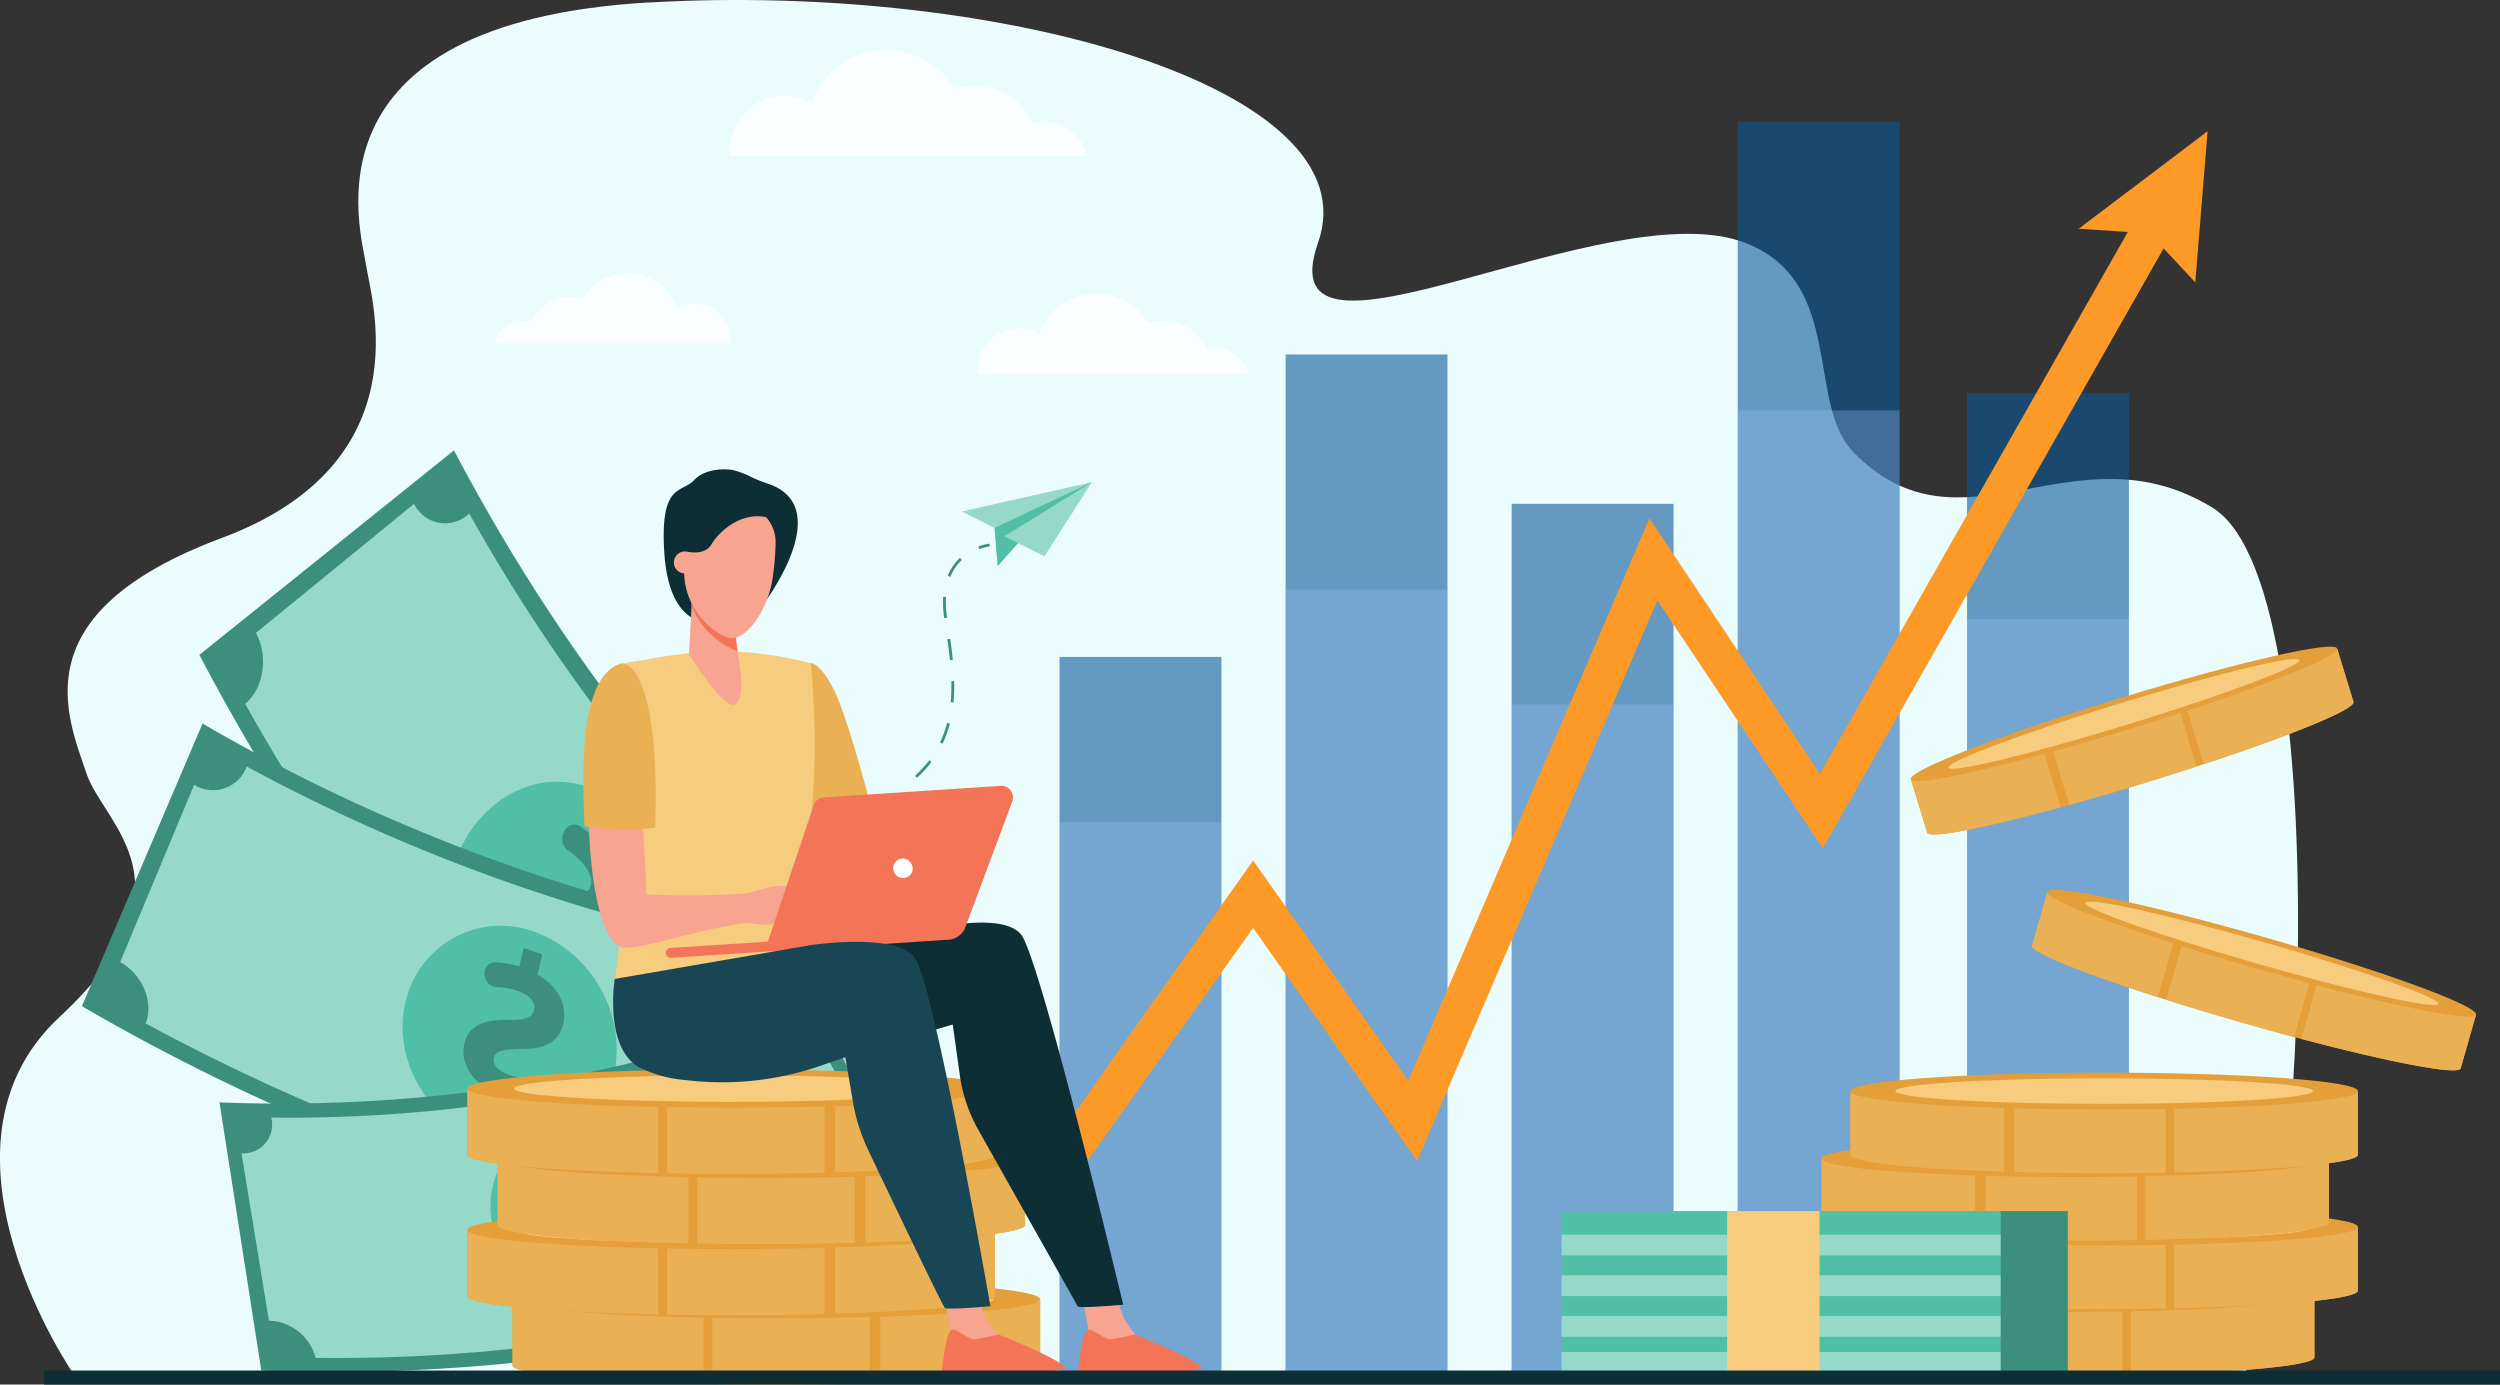 <svg xmlns="http://www.w3.org/2000/svg" width="316.396" height="175.226" viewBox="0 0 316.396 175.226">
  <rect x="0" y="0" width="316.396" height="175.226" fill="#333333" stroke="none"/>
  <g id="Grupo_924246" data-name="Grupo 924246" transform="translate(-12.63 -15.02)">
    <g id="Grupo_920074" data-name="Grupo 920074" transform="translate(12.63 15.02)">
      <path id="Trazado_694032" data-name="Trazado 694032" d="M205.675,146.317c44.7-2.585,91.572,10.881,84.683,30.4s36.833-6.933,54.28.1c12.422,5.01,7.456,20.264,13.466,26.41,13.779,14.092,27.871-3.654,45.408,6.994s10.245,110.217,3.1,110.2l-270.436-.494-3.236.1s-19.833-28.6-1.879-45.3,5.627-24.339,3.445-30.794c-2.505-7.411-8.351-20.355,17.119-29.854s18.894-30.168,18.267-34.447-8.924-30.738,35.779-33.324Z" transform="translate(-123.545 -145.999)" fill="#eafcfc"/>
      <rect id="Rectángulo_321268" data-name="Rectángulo 321268" width="20.486" height="158.569" transform="translate(219.924 15.393)" fill="#0b5999" opacity="0.6"/>
      <rect id="Rectángulo_321269" data-name="Rectángulo 321269" width="20.486" height="110.202" transform="translate(191.314 63.761)" fill="#0b5999" opacity="0.6"/>
      <rect id="Rectángulo_321270" data-name="Rectángulo 321270" width="20.486" height="124.214" transform="translate(248.946 49.749)" fill="#0b5999" opacity="0.6"/>
      <rect id="Rectángulo_321271" data-name="Rectángulo 321271" width="20.486" height="129.099" transform="translate(162.704 44.864)" fill="#0b5999" opacity="0.6"/>
      <rect id="Rectángulo_321272" data-name="Rectángulo 321272" width="20.486" height="90.822" transform="translate(134.094 83.141)" fill="#0b5999" opacity="0.6"/>
      <g id="Grupo_920041" data-name="Grupo 920041" transform="translate(134.094 51.939)">
        <rect id="Rectángulo_321273" data-name="Rectángulo 321273" width="20.486" height="122.023" transform="translate(85.83)" fill="#9bc1f9" opacity="0.3" style="mix-blend-mode: multiply;isolation: isolate"/>
        <rect id="Rectángulo_321274" data-name="Rectángulo 321274" width="20.486" height="84.803" transform="translate(57.22 37.22)" fill="#9bc1f9" opacity="0.3" style="mix-blend-mode: multiply;isolation: isolate"/>
        <rect id="Rectángulo_321275" data-name="Rectángulo 321275" width="20.486" height="95.586" transform="translate(114.852 26.437)" fill="#9bc1f9" opacity="0.3" style="mix-blend-mode: multiply;isolation: isolate"/>
        <rect id="Rectángulo_321276" data-name="Rectángulo 321276" width="20.486" height="99.345" transform="translate(28.61 22.678)" fill="#9bc1f9" opacity="0.3" style="mix-blend-mode: multiply;isolation: isolate"/>
        <rect id="Rectángulo_321277" data-name="Rectángulo 321277" width="20.486" height="69.89" transform="translate(0 52.134)" fill="#9bc1f9" opacity="0.3" style="mix-blend-mode: multiply;isolation: isolate"/>
      </g>
      <path id="Trazado_694033" data-name="Trazado 694033" d="M1580.822,308.447,1564.5,320.793l6.227.4-38.968,68.583-21.576-32.348-30.522,71.194-19.632-27.885-24.469,34.589,1.54,6.191,22.919-32.241,20.752,29.476,30.41-70.932,20.934,31.386,43.142-75.929,4.005,4.307Z" transform="translate(-1301.432 -291.84)" fill="#fd9927"/>
      <g id="Grupo_920043" data-name="Grupo 920043" transform="translate(25.23 56.999)">
        <path id="Trazado_694034" data-name="Trazado 694034" d="M460.576,774.677c-23.426-18.654-43.109-42.782-58.012-71.113l-32.22,25.883c17.231,32.757,39.989,60.654,67.074,82.222Z" transform="translate(-370.344 -703.564)" fill="#3c8f7c"/>
        <path id="Trazado_694035" data-name="Trazado 694035" d="M448.508,769.735,428.494,786.07c1.589,2.962,1.012,6.958-1.355,8.985a255.928,255.928,0,0,0,56.238,68.939,5.127,5.127,0,0,1,7.662-1.253l14.6-22.969c-2.253-1.828-2.575-5.565-.768-8.275a224.742,224.742,0,0,1-49.386-60.539A4.368,4.368,0,0,1,448.508,769.735Z" transform="translate(-421.333 -762.97)" fill="#96d9c9"/>
        <g id="Grupo_920042" data-name="Grupo 920042" transform="translate(31.465 41.93)">
          <path id="Trazado_694036" data-name="Trazado 694036" d="M700.805,1139.782c5-6.455,4.954-15.978.236-21.674s-12.814-5.95-18.405-.205-6.116,15.922-.8,22.319S695.814,1146.226,700.805,1139.782Z" transform="translate(-678.134 -1113.719)" fill="#50bfa5"/>
          <path id="Trazado_694037" data-name="Trazado 694037" d="M749.822,1169.09l-1.886,2.093a6.447,6.447,0,0,1-.436,7.465c-1.637,1.874-3.469,2.047-6.263.392-2.029-1.146-3-1.485-3.622-.814-.523.565-.7,1.592.412,2.993a7.646,7.646,0,0,0,1.737,1.626,1.879,1.879,0,0,1,.5,2.385h0a1.348,1.348,0,0,1-2,.58,10.678,10.678,0,0,1-1.829-1.7l-1.631,1.8q-.854-1.071-1.7-2.154l1.776-1.925c-1.436-2.774-1.151-5.531.516-7.28,1.84-1.932,3.968-1.339,6.406.191,1.691,1.055,2.672,1.222,3.372.443.738-.823.5-2.078-.432-3.263a8.293,8.293,0,0,0-2.11-1.9,1.8,1.8,0,0,1-.43-2.384l.053-.09a1.354,1.354,0,0,1,1.912-.588,11.241,11.241,0,0,1,2.314,2.059l1.771-1.931Q749.031,1168.1,749.822,1169.09Z" transform="translate(-727.482 -1161.344)" fill="#3c8f7c"/>
          <path id="Trazado_694038" data-name="Trazado 694038" d="M922.72,1403.655q-8.007-6.857-15.42-14.518l-2.539,3.3q7.511,7.761,15.636,14.721Z" transform="translate(-881.593 -1360.981)" fill="#50bfa5"/>
        </g>
      </g>
      <g id="Grupo_920045" data-name="Grupo 920045" transform="translate(10.368 91.575)">
        <path id="Trazado_694039" data-name="Trazado 694039" d="M325.283,1070.8a227.7,227.7,0,0,1-85.05-29.015l-15.267,35.77a263.271,263.271,0,0,0,98.337,33.548Z" transform="translate(-224.966 -1041.788)" fill="#3c8f7c"/>
        <path id="Trazado_694040" data-name="Trazado 694040" d="M281.715,1097.177l-9.358,22.424c2.825,1.6,4.28,5.043,3.22,7.771a261.351,261.351,0,0,0,82.45,28.128,5.147,5.147,0,0,1,6.028-4.616q.712-12.565,1.423-25.13a5.762,5.762,0,0,1-4.712-6.2,229.5,229.5,0,0,1-72.4-24.7A4.537,4.537,0,0,1,281.715,1097.177Z" transform="translate(-267.512 -1089.424)" fill="#96d9c9"/>
        <g id="Grupo_920044" data-name="Grupo 920044" transform="translate(40.577 25.612)">
          <path id="Trazado_694041" data-name="Trazado 694041" d="M648.819,1310.314A15.984,15.984,0,0,0,638.425,1293a12.35,12.35,0,0,0-16.051,8.537c-2.035,7.188,2.485,15.527,10.223,18.09S647.645,1317.788,648.819,1310.314Z" transform="translate(-621.886 -1292.325)" fill="#50bfa5"/>
          <path id="Trazado_694042" data-name="Trazado 694042" d="M707.2,1320.246q-.305,1.276-.611,2.552c2.651,1.477,3.768,3.887,3.273,6.13-.5,2.26-2.006,3.264-5.236,3.271-2.319.049-3.329.242-3.537,1.066-.177.7.175,1.593,1.821,2.181a8,8,0,0,0,2.3.469,1.738,1.738,0,0,1,1.6,1.658h0a1.328,1.328,0,0,1-1.451,1.406,11.167,11.167,0,0,1-2.416-.483l-.534,2.2q-1.264-.446-2.525-.906l.6-2.367c-2.6-1.522-3.7-3.845-3.113-6.021.65-2.4,2.784-2.938,5.646-2.877,1.982.038,2.913-.293,3.139-1.243.237-1-.584-1.884-1.97-2.386a8.692,8.692,0,0,0-2.755-.507,1.658,1.658,0,0,1-1.539-1.689q0-.048,0-.1a1.332,1.332,0,0,1,1.37-1.37,11.8,11.8,0,0,1,3.013.54l.591-2.369Q706.03,1319.832,707.2,1320.246Z" transform="translate(-689.512 -1316.638)" fill="#3c8f7c"/>
        </g>
      </g>
      <path id="Trazado_694043" data-name="Trazado 694043" d="M958.364,728.884a18.176,18.176,0,0,1-2.094-.836,10.535,10.535,0,0,0-2.388-.9c-1.321-.2-3.591-.068-4.845,1.287-1.562,1.688-4.337.3-3.778,9.148.633,10.009,6.217,8.911,6.353,8.741s4.981-6.4,4.981-6.4,1.694,3.693,1.694,3.558S966.935,731.761,958.364,728.884Z" transform="translate(-861.189 -667.673)" fill="#0e2e35"/>
      <g id="Grupo_920047" data-name="Grupo 920047" transform="translate(27.778 127.197)">
        <path id="Trazado_694044" data-name="Trazado 694044" d="M470.551,1390.24c-23.15,9.147-48.693,13.328-75.282,12.323l5.294,33.943c30.743,1.162,60.276-3.673,87.043-14.248Z" transform="translate(-395.269 -1390.24)" fill="#3c8f7c"/>
        <path id="Trazado_694045" data-name="Trazado 694045" d="M422.492,1441.924l3.474,21.191a6.275,6.275,0,0,1,5.912,4.7,212.735,212.735,0,0,0,72.98-11.946,4.262,4.262,0,0,1,2.273-6.04l-10.5-20.041c-2.251.865-5.076-.451-6.281-2.876a186.809,186.809,0,0,1-64.088,10.491A3.631,3.631,0,0,1,422.492,1441.924Z" transform="translate(-419.709 -1423.162)" fill="#96d9c9"/>
        <g id="Grupo_920046" data-name="Grupo 920046" transform="translate(34.3 15.394)">
          <path id="Trazado_694046" data-name="Trazado 694046" d="M754.561,1550.145c-2.578-6.279-9.459-10.192-15.518-9.153-6.055,1.054-9.6,6.766-7.776,13.176a14.358,14.358,0,0,0,15.75,9.825C753.832,1562.82,757.135,1556.413,754.561,1550.145Z" transform="translate(-730.787 -1540.826)" fill="#50bfa5"/>
          <path id="Trazado_694047" data-name="Trazado 694047" d="M793.956,1560.059l.726,2.226a5.359,5.359,0,0,1,5.2,3.408c.672,1.956.037,3.348-2.313,4.675-1.667.987-2.315,1.549-2.088,2.272.19.611.858,1.161,2.328.944a6.352,6.352,0,0,0,1.891-.577,1.561,1.561,0,0,1,1.925.631h0a1.121,1.121,0,0,1-.411,1.682,8.869,8.869,0,0,1-1.981.615l.621,1.922q-1.126.172-2.256.331l-.651-2.077c-2.594-.115-4.462-1.463-5.031-3.389-.63-2.127.68-3.414,2.793-4.537,1.461-.781,1.988-1.418,1.716-2.246-.287-.873-1.29-1.22-2.53-1.041a6.892,6.892,0,0,0-2.24.735,1.5,1.5,0,0,1-1.9-.678l-.043-.076a1.126,1.126,0,0,1,.369-1.622,9.353,9.353,0,0,1,2.443-.814l-.657-2.076Q792.913,1560.217,793.956,1560.059Z" transform="translate(-783.518 -1558.093)" fill="#3c8f7c"/>
          <path id="Trazado_694048" data-name="Trazado 694048" d="M1007.245,1569.26q-8.259,2.927-16.851,5.093l1.326,3.2q8.705-2.195,17.087-5.165Z" transform="translate(-963.855 -1566.353)" fill="#50bfa5"/>
        </g>
      </g>
      <g id="Grupo_920049" data-name="Grupo 920049" transform="translate(64.865 161.997)">
        <path id="Trazado_694049" data-name="Trazado 694049" d="M758.053,1755.244v8.288c0,1.34,14.948,2.426,33.387,2.426s33.387-1.086,33.387-2.426v-8.288Z" transform="translate(-758.053 -1752.73)" fill="#e59f39"/>
        <g id="Grupo_920048" data-name="Grupo 920048" transform="translate(0 2.514)">
          <path id="Trazado_694050" data-name="Trazado 694050" d="M782.215,1765.865v-10.621H758.053v8.288C758.053,1764.64,768.263,1765.574,782.215,1765.865Z" transform="translate(-758.053 -1755.244)" fill="#eab054"/>
          <path id="Trazado_694051" data-name="Trazado 694051" d="M1005.4,1765.887c2.594.047,5.307.072,8.1.072,4.163,0,8.148-.055,11.823-.156v-10.558H1005.4Z" transform="translate(-980.117 -1755.244)" fill="#eab054"/>
          <path id="Trazado_694052" data-name="Trazado 694052" d="M1213.385,1765.763c11.9-.371,20.227-1.23,20.227-2.23v-8.288h-20.227Z" transform="translate(-1166.837 -1755.244)" fill="#eab054"/>
        </g>
        <ellipse id="Elipse_7998" data-name="Elipse 7998" cx="33.387" cy="2.426" rx="33.387" ry="2.426" transform="translate(0)" fill="#e59f39"/>
        <path id="Trazado_694053" data-name="Trazado 694053" d="M870.691,1739.611c0,.929-12.309,1.682-27.494,1.682s-27.494-.753-27.494-1.682,12.309-1.682,27.494-1.682S870.691,1738.682,870.691,1739.611Z" transform="translate(-809.81 -1737.185)" fill="#f7cc7f"/>
      </g>
      <g id="Grupo_920051" data-name="Grupo 920051" transform="translate(59.153 153.226)">
        <path id="Trazado_694054" data-name="Trazado 694054" d="M702.176,1669.449v8.288c0,1.34,14.948,2.426,33.387,2.426s33.387-1.086,33.387-2.426v-8.288Z" transform="translate(-702.176 -1666.935)" fill="#e59f39"/>
        <g id="Grupo_920050" data-name="Grupo 920050" transform="translate(0 2.514)">
          <path id="Trazado_694055" data-name="Trazado 694055" d="M726.338,1680.07v-10.621H702.176v8.288C702.176,1678.845,712.386,1679.779,726.338,1680.07Z" transform="translate(-702.176 -1669.449)" fill="#eab054"/>
          <path id="Trazado_694056" data-name="Trazado 694056" d="M949.526,1680.092c2.594.047,5.307.072,8.1.072,4.163,0,8.148-.055,11.823-.156v-10.558H949.526Z" transform="translate(-924.24 -1669.449)" fill="#eab054"/>
          <path id="Trazado_694057" data-name="Trazado 694057" d="M1157.508,1679.968c11.9-.371,20.227-1.23,20.227-2.23v-8.288h-20.227Z" transform="translate(-1110.96 -1669.449)" fill="#eab054"/>
        </g>
        <ellipse id="Elipse_7999" data-name="Elipse 7999" cx="33.387" cy="2.426" rx="33.387" ry="2.426" transform="translate(0)" fill="#e59f39"/>
        <path id="Trazado_694058" data-name="Trazado 694058" d="M814.814,1653.816c0,.929-12.309,1.682-27.494,1.682s-27.494-.753-27.494-1.682,12.309-1.682,27.494-1.682S814.814,1652.887,814.814,1653.816Z" transform="translate(-753.933 -1651.39)" fill="#f7cc7f"/>
      </g>
      <g id="Grupo_920053" data-name="Grupo 920053" transform="translate(62.959 144.223)">
        <path id="Trazado_694059" data-name="Trazado 694059" d="M739.405,1581.375v8.288c0,1.34,14.948,2.426,33.387,2.426s33.387-1.086,33.387-2.426v-8.288Z" transform="translate(-739.405 -1578.861)" fill="#e59f39"/>
        <g id="Grupo_920052" data-name="Grupo 920052" transform="translate(0 2.514)">
          <path id="Trazado_694060" data-name="Trazado 694060" d="M763.567,1592v-10.621H739.405v8.288C739.405,1590.771,749.615,1591.7,763.567,1592Z" transform="translate(-739.405 -1581.375)" fill="#eab054"/>
          <path id="Trazado_694061" data-name="Trazado 694061" d="M986.755,1592.018c2.594.047,5.307.072,8.1.072,4.163,0,8.148-.055,11.823-.157v-10.558H986.755Z" transform="translate(-961.469 -1581.375)" fill="#eab054"/>
          <path id="Trazado_694062" data-name="Trazado 694062" d="M1194.737,1591.894c11.9-.371,20.227-1.23,20.227-2.23v-8.288h-20.227Z" transform="translate(-1148.189 -1581.375)" fill="#eab054"/>
        </g>
        <ellipse id="Elipse_8000" data-name="Elipse 8000" cx="33.387" cy="2.426" rx="33.387" ry="2.426" transform="translate(0)" fill="#e59f39"/>
        <path id="Trazado_694063" data-name="Trazado 694063" d="M852.043,1565.741c0,.929-12.309,1.682-27.494,1.682s-27.494-.753-27.494-1.682,12.309-1.682,27.494-1.682S852.043,1564.812,852.043,1565.741Z" transform="translate(-791.162 -1563.315)" fill="#f7cc7f"/>
      </g>
      <g id="Grupo_920055" data-name="Grupo 920055" transform="translate(59.153 135.342)">
        <path id="Trazado_694064" data-name="Trazado 694064" d="M702.176,1494.507v8.288c0,1.34,14.948,2.426,33.387,2.426s33.387-1.086,33.387-2.426v-8.288Z" transform="translate(-702.176 -1491.993)" fill="#e59f39"/>
        <g id="Grupo_920054" data-name="Grupo 920054" transform="translate(0 2.514)">
          <path id="Trazado_694065" data-name="Trazado 694065" d="M726.338,1505.128v-10.621H702.176v8.288C702.176,1503.9,712.386,1504.837,726.338,1505.128Z" transform="translate(-702.176 -1494.507)" fill="#eab054"/>
          <path id="Trazado_694066" data-name="Trazado 694066" d="M949.526,1505.149c2.594.047,5.307.072,8.1.072,4.163,0,8.148-.055,11.823-.157v-10.558H949.526Z" transform="translate(-924.24 -1494.507)" fill="#eab054"/>
          <path id="Trazado_694067" data-name="Trazado 694067" d="M1157.508,1505.026c11.9-.371,20.227-1.23,20.227-2.23v-8.288h-20.227Z" transform="translate(-1110.96 -1494.507)" fill="#eab054"/>
        </g>
        <ellipse id="Elipse_8001" data-name="Elipse 8001" cx="33.387" cy="2.426" rx="33.387" ry="2.426" transform="translate(0)" fill="#e59f39"/>
        <path id="Trazado_694068" data-name="Trazado 694068" d="M814.814,1478.873c0,.929-12.309,1.682-27.494,1.682s-27.494-.753-27.494-1.682,12.309-1.682,27.494-1.682S814.814,1477.944,814.814,1478.873Z" transform="translate(-753.933 -1476.447)" fill="#f7cc7f"/>
      </g>
      <g id="Grupo_920057" data-name="Grupo 920057" transform="translate(228.699 161.385)">
        <path id="Trazado_694069" data-name="Trazado 694069" d="M2424.889,1748.316v7.971c0,1.289-14.375,2.333-32.107,2.333s-32.107-1.045-32.107-2.333v-7.971Z" transform="translate(-2360.675 -1745.898)" fill="#e59f39"/>
        <g id="Grupo_920056" data-name="Grupo 920056" transform="translate(0 2.418)">
          <path id="Trazado_694070" data-name="Trazado 694070" d="M2761.529,1758.53v-10.214h23.235v7.971C2784.764,1757.351,2774.946,1758.25,2761.529,1758.53Z" transform="translate(-2720.55 -1748.316)" fill="#eab054"/>
          <path id="Trazado_694071" data-name="Trazado 694071" d="M2582.687,1758.551c-2.494.045-5.1.069-7.79.069-4,0-7.835-.053-11.37-.151v-10.153h19.16Z" transform="translate(-2542.79 -1748.316)" fill="#eab054"/>
          <path id="Trazado_694072" data-name="Trazado 694072" d="M2380.126,1758.432c-11.439-.357-19.451-1.183-19.451-2.145v-7.971h19.451Z" transform="translate(-2360.675 -1748.316)" fill="#eab054"/>
        </g>
        <ellipse id="Elipse_8002" data-name="Elipse 8002" cx="32.107" cy="2.333" rx="32.107" ry="2.333" transform="translate(0)" fill="#e59f39"/>
        <path id="Trazado_694073" data-name="Trazado 694073" d="M2416.115,1733.283c0,.893,11.837,1.618,26.44,1.618s26.439-.724,26.439-1.618-11.837-1.618-26.439-1.618S2416.115,1732.389,2416.115,1733.283Z" transform="translate(-2410.448 -1730.95)" fill="#f7cc7f"/>
      </g>
      <g id="Grupo_920059" data-name="Grupo 920059" transform="translate(234.192 152.951)">
        <path id="Trazado_694074" data-name="Trazado 694074" d="M2478.623,1665.811v7.971c0,1.289-14.375,2.333-32.107,2.333s-32.107-1.045-32.107-2.333v-7.971Z" transform="translate(-2414.409 -1663.393)" fill="#e59f39"/>
        <g id="Grupo_920058" data-name="Grupo 920058" transform="translate(0 2.418)">
          <path id="Trazado_694075" data-name="Trazado 694075" d="M2815.264,1676.025v-10.214H2838.5v7.971C2838.5,1674.847,2828.681,1675.745,2815.264,1676.025Z" transform="translate(-2774.285 -1665.811)" fill="#eab054"/>
          <path id="Trazado_694076" data-name="Trazado 694076" d="M2636.422,1676.046c-2.494.045-5.1.069-7.79.069-4,0-7.835-.053-11.37-.151v-10.153h19.16Z" transform="translate(-2596.524 -1665.811)" fill="#eab054"/>
          <path id="Trazado_694077" data-name="Trazado 694077" d="M2433.86,1675.927c-11.439-.357-19.451-1.183-19.451-2.145v-7.971h19.451Z" transform="translate(-2414.409 -1665.811)" fill="#eab054"/>
        </g>
        <ellipse id="Elipse_8003" data-name="Elipse 8003" cx="32.107" cy="2.333" rx="32.107" ry="2.333" transform="translate(0)" fill="#e59f39"/>
        <ellipse id="Elipse_8004" data-name="Elipse 8004" cx="26.44" cy="1.618" rx="26.44" ry="1.618" transform="translate(5.668 0.716)" fill="#f7cc7f"/>
      </g>
      <g id="Grupo_920061" data-name="Grupo 920061" transform="translate(230.532 144.292)">
        <path id="Trazado_694078" data-name="Trazado 694078" d="M2442.821,1581.113v7.971c0,1.288-14.375,2.333-32.107,2.333s-32.107-1.045-32.107-2.333v-7.971Z" transform="translate(-2378.607 -1578.695)" fill="#e59f39"/>
        <g id="Grupo_920060" data-name="Grupo 920060" transform="translate(0 2.418)">
          <path id="Trazado_694079" data-name="Trazado 694079" d="M2779.463,1591.327v-10.214H2802.7v7.971C2802.7,1590.149,2792.88,1591.047,2779.463,1591.327Z" transform="translate(-2738.484 -1581.113)" fill="#eab054"/>
          <path id="Trazado_694080" data-name="Trazado 694080" d="M2600.62,1591.348c-2.494.045-5.1.069-7.79.069-4,0-7.836-.053-11.37-.15v-10.153h19.16Z" transform="translate(-2560.722 -1581.113)" fill="#eab054"/>
          <path id="Trazado_694081" data-name="Trazado 694081" d="M2398.058,1591.229c-11.439-.357-19.451-1.183-19.451-2.145v-7.971h19.451Z" transform="translate(-2378.607 -1581.113)" fill="#eab054"/>
        </g>
        <ellipse id="Elipse_8005" data-name="Elipse 8005" cx="32.107" cy="2.333" rx="32.107" ry="2.333" transform="translate(0)" fill="#e59f39"/>
        <ellipse id="Elipse_8006" data-name="Elipse 8006" cx="26.439" cy="1.618" rx="26.439" ry="1.618" transform="translate(5.668 0.716)" fill="#f7cc7f"/>
      </g>
      <g id="Grupo_920063" data-name="Grupo 920063" transform="translate(234.192 135.752)">
        <path id="Trazado_694082" data-name="Trazado 694082" d="M2478.623,1497.576v7.971c0,1.288-14.375,2.333-32.107,2.333s-32.107-1.045-32.107-2.333v-7.971Z" transform="translate(-2414.409 -1495.158)" fill="#e59f39"/>
        <g id="Grupo_920062" data-name="Grupo 920062" transform="translate(0 2.418)">
          <path id="Trazado_694083" data-name="Trazado 694083" d="M2815.264,1507.79v-10.214H2838.5v7.971C2838.5,1506.611,2828.681,1507.51,2815.264,1507.79Z" transform="translate(-2774.285 -1497.576)" fill="#eab054"/>
          <path id="Trazado_694084" data-name="Trazado 694084" d="M2636.422,1507.811c-2.494.045-5.1.069-7.79.069-4,0-7.835-.053-11.37-.151v-10.153h19.16Z" transform="translate(-2596.524 -1497.576)" fill="#eab054"/>
          <path id="Trazado_694085" data-name="Trazado 694085" d="M2433.86,1507.691c-11.439-.357-19.451-1.183-19.451-2.145v-7.971h19.451Z" transform="translate(-2414.409 -1497.576)" fill="#eab054"/>
        </g>
        <ellipse id="Elipse_8007" data-name="Elipse 8007" cx="32.107" cy="2.333" rx="32.107" ry="2.333" transform="translate(0)" fill="#e59f39"/>
        <ellipse id="Elipse_8008" data-name="Elipse 8008" cx="26.44" cy="1.618" rx="26.44" ry="1.618" transform="translate(5.668 0.716)" fill="#f7cc7f"/>
      </g>
      <g id="Grupo_920065" data-name="Grupo 920065" transform="translate(257.163 112.627)">
        <path id="Trazado_694086" data-name="Trazado 694086" d="M2695.293,1266.374l-1.929,6.733c-.312,1.089-12.708-1.507-27.688-5.8s-26.871-8.652-26.559-9.74l1.929-6.733Z" transform="translate(-2639.111 -1250.516)" fill="#e59f39"/>
        <g id="Grupo_920064" data-name="Grupo 920064" transform="translate(0 0.32)">
          <path id="Trazado_694087" data-name="Trazado 694087" d="M2972.5,1356.461l2.471-8.628,19.629,5.622-1.929,6.733C2992.413,1361.089,2983.9,1359.472,2972.5,1356.461Z" transform="translate(-2938.417 -1337.917)" fill="#eab054"/>
          <path id="Trazado_694088" data-name="Trazado 694088" d="M2821.538,1313.2c-2.118-.565-4.328-1.177-6.6-1.827-3.382-.969-6.606-1.941-9.569-2.878l2.457-8.577,16.186,4.636Z" transform="translate(-2788.375 -1294.903)" fill="#eab054"/>
          <path id="Trazado_694089" data-name="Trazado 694089" d="M2655.03,1264.088c-9.577-3.069-16.146-5.706-15.913-6.519l1.929-6.733,16.432,4.707Z" transform="translate(-2639.111 -1250.836)" fill="#eab054"/>
        </g>
        <path id="Trazado_694090" data-name="Trazado 694090" d="M2658.184,1247.958c-.312,1.089,11.579,5.449,26.559,9.74s27.377,6.887,27.688,5.8-11.579-5.449-26.559-9.74S2658.5,1246.869,2658.184,1247.958Z" transform="translate(-2656.229 -1247.71)" fill="#e59f39"/>
        <path id="Trazado_694091" data-name="Trazado 694091" d="M2705.042,1262.272c-.216.755,9.609,4.231,21.944,7.764s22.511,5.786,22.727,5.031-9.609-4.231-21.944-7.764S2705.258,1261.517,2705.042,1262.272Z" transform="translate(-2698.299 -1260.653)" fill="#f7cc7f"/>
      </g>
      <g id="Grupo_920067" data-name="Grupo 920067" transform="translate(241.825 81.839)">
        <path id="Trazado_694092" data-name="Trazado 694092" d="M2543.3,949.5l2.053,6.7c.332,1.083-11.476,5.664-26.373,10.233s-27.244,7.395-27.576,6.312l-2.054-6.7Z" transform="translate(-2489.323 -949.202)" fill="#e59f39"/>
        <g id="Grupo_920066" data-name="Grupo 920066" transform="translate(0.029 0.302)">
          <path id="Trazado_694093" data-name="Trazado 694093" d="M2828.757,964.071l-2.631-8.581,19.521-5.987,2.053,6.7C2847.975,957.1,2839.958,960.379,2828.757,964.071Z" transform="translate(-2791.698 -949.504)" fill="#eab054"/>
          <path id="Trazado_694094" data-name="Trazado 694094" d="M2678.51,1019.388c-2.084.681-4.27,1.373-6.527,2.065-3.363,1.031-6.6,1.974-9.591,2.8l-2.616-8.53,16.1-4.937Z" transform="translate(-2642.354 -1004.525)" fill="#eab054"/>
          <path id="Trazado_694095" data-name="Trazado 694095" d="M2508.3,1070.82c-9.7,2.647-16.646,4.018-16.894,3.21l-2.054-6.7,16.341-5.012Z" transform="translate(-2489.352 -1050.789)" fill="#eab054"/>
        </g>
        <path id="Trazado_694096" data-name="Trazado 694096" d="M2489.079,963.324c.332,1.083,12.678-1.744,27.576-6.312s26.705-9.15,26.373-10.232-12.678,1.743-27.576,6.312S2488.747,962.242,2489.079,963.324Z" transform="translate(-2489.072 -946.549)" fill="#e59f39"/>
        <path id="Trazado_694097" data-name="Trazado 694097" d="M2535.681,975.526c.23.751,10.362-1.691,22.63-5.453s22.026-7.42,21.8-8.171-10.362,1.691-22.63,5.453S2535.451,974.775,2535.681,975.526Z" transform="translate(-2530.913 -960.21)" fill="#f7cc7f"/>
      </g>
      <path id="Trazado_694098" data-name="Trazado 694098" d="M1295.066,1755.836s.794,4.211.794,4.22c.044.549.028,1.936.146,2.415.446,1.8,8.02-2.576,6.033-2.928a8.24,8.24,0,0,1-1.782-1.909,16.712,16.712,0,0,1-1-2.782Z" transform="translate(-1175.303 -1590.381)" fill="#f7a491"/>
      <path id="Trazado_694099" data-name="Trazado 694099" d="M1296.818,1792.838a29.6,29.6,0,0,1-2.95.583c-.995.1-2.272-1.446-2.986-1.154-.786.322-1.213,5.226-1.213,5.226s12.494.569,15.446-.247C1306.285,1796.924,1300.706,1794.327,1296.818,1792.838Z" transform="translate(-1170.457 -1623.938)" fill="#f47458"/>
      <path id="Trazado_694100" data-name="Trazado 694100" d="M1465.474,1753.957s.794,4.211.794,4.22c.044.549.028,1.936.146,2.415.446,1.8,7.88-2.288,5.893-2.64a11.238,11.238,0,0,1-1.642-2.2,16.707,16.707,0,0,1-1-2.782Z" transform="translate(-1328.29 -1588.694)" fill="#f7a491"/>
      <path id="Trazado_694101" data-name="Trazado 694101" d="M1465.348,1792.838a29.609,29.609,0,0,1-2.951.583c-.995.1-2.272-1.446-2.986-1.154-.786.322-1.213,5.226-1.213,5.226s12.494.569,15.446-.247C1474.814,1796.924,1469.235,1794.327,1465.348,1792.838Z" transform="translate(-1321.758 -1623.938)" fill="#f47458"/>
      <path id="Trazado_694102" data-name="Trazado 694102" d="M1038.2,1294.532l22.729-5.272s10.193-2.694,12.653.469,12.908,46.819,12.908,46.819-5.389.469-5.741.234l-12.615-22.391a19.53,19.53,0,0,1-2.327-6.887l-.895-6.411-9.255,2.695s-10.661,2.343-15-.352S1038.2,1294.532,1038.2,1294.532Z" transform="translate(-944.334 -1171.425)" fill="#0e2e35"/>
      <path id="Trazado_694103" data-name="Trazado 694103" d="M1096.941,966.929c.359.015,1.343.343,2.781,3.052,1.837,3.46,4.522,13.912,4.522,13.912l-8.014,2.975-1.03-2.182-1.7-16.8S1096.841,966.925,1096.941,966.929Z" transform="translate(-994.346 -883.006)" fill="#eab054"/>
      <path id="Trazado_694104" data-name="Trazado 694104" d="M898.66,952.191a49.118,49.118,0,0,1,10.594,1.507s1.933,16.561-1.741,29.146c-.822,2.817.68,11.678.68,11.678l-23.748-.312s2.813-21.421,1.753-24.881-1.085-15.519-1.085-15.519.163-.025,5.336-.916A53.944,53.944,0,0,1,898.66,952.191Z" transform="translate(-806.66 -869.775)" fill="#f7cc7f"/>
      <path id="Trazado_694105" data-name="Trazado 694105" d="M855.935,985.813c2.22-.83,3.307,19.108,3.606,27.315a97.065,97.065,0,0,0,12.492-.125c.8-.06,2.653-.736,3.451-.84a8.019,8.019,0,0,1,1.961-.093,37.1,37.1,0,0,1,4.6,2.062c.435.454,1.61,1.6,1.412,2.1s-2.261-1.381-2.261-1.381l-1.008-.564c1.255,1.221,3.648,2.83,3.3,3.416s-2.495-1.061-4.034-2.174c1.32,1.188,2.959,3.314,2.581,3.645-.339.3-2.2-2.163-4.2-2.872-.739-.263-1.475.465-2.056.552a4.194,4.194,0,0,1-1.505.084l-2-.193a10.419,10.419,0,0,0-1.652.24c-.862.183-2.276.375-3.373.642-6.32,1.539-8.428,2.254-10.363,2.252C851.027,1019.875,850.687,987.775,855.935,985.813Z" transform="translate(-777.739 -899.937)" fill="#f7a491"/>
      <path id="Trazado_694106" data-name="Trazado 694106" d="M845.826,988.171c-.416-8.406-.355-18.767,4.373-20.535,1.866-.7,5.154,3.5,4.563,20.706A35.654,35.654,0,0,1,845.826,988.171Z" transform="translate(-771.844 -883.576)" fill="#eab054"/>
      <path id="Trazado_694107" data-name="Trazado 694107" d="M990.256,1118.858l-22.374,1.462a1.462,1.462,0,0,0-1.291.994l-5.792,17.252-12.335.806a.626.626,0,0,0-.584.665h0a.626.626,0,0,0,.665.583l35.106-2.293a2.456,2.456,0,0,0,2.141-1.593l5.927-15.906A1.462,1.462,0,0,0,990.256,1118.858Z" transform="translate(-863.609 -1019.401)" fill="#f47458"/>
      <path id="Trazado_694108" data-name="Trazado 694108" d="M1231.879,1210.292a1.234,1.234,0,1,1-1.141-1.464A1.319,1.319,0,0,1,1231.879,1210.292Z" transform="translate(-1116.381 -1100.175)" fill="#fff"/>
      <path id="Trazado_694109" data-name="Trazado 694109" d="M882.778,1316.679l24.768-4.276s10.708-1.631,13.169,1.532,9.607,44.168,9.607,44.168-5.389.469-5.741.234c-.272-.182-6.8-13.852-9.727-20.011a23.411,23.411,0,0,1-1.944-6.163l-.942-5.581-3.117,1.073a38.041,38.041,0,0,1-17.061,1.826,16.053,16.053,0,0,1-6.046-1.679C881.409,1325.107,882.778,1316.679,882.778,1316.679Z" transform="translate(-804.978 -1192.785)" fill="#184655"/>
      <path id="Trazado_694110" data-name="Trazado 694110" d="M982.259,873.165l.482,3.577s1.08,5.153-.31,6.146-5.908-6.293-5.908-6.293l.477-9.063Z" transform="translate(-889.324 -793.771)" fill="#f7a491"/>
      <path id="Trazado_694111" data-name="Trazado 694111" d="M979.684,870.469a10.281,10.281,0,0,0,5.821,5.728l-.409-3.032-5.258-5.633Z" transform="translate(-892.162 -793.771)" fill="#f47458"/>
      <path id="Trazado_694112" data-name="Trazado 694112" d="M976.552,770.528a4.78,4.78,0,0,1,5.511,4.823,36.151,36.151,0,0,1-.4,4.587c-.64,4.129-3.466,7.764-5.335,7.439s-6.571-3.886-5.743-9.761C971.092,773.989,973.462,771.025,976.552,770.528Z" transform="translate(-883.902 -706.629)" fill="#f7a491"/>
      <path id="Trazado_694113" data-name="Trazado 694113" d="M960.24,830.627a1.392,1.392,0,1,1-1.059-1.877A1.54,1.54,0,0,1,960.24,830.627Z" transform="translate(-872.264 -758.938)" fill="#f7a491"/>
      <path id="Trazado_694114" data-name="Trazado 694114" d="M967.495,764.408s2.26.56,3.1-.889,3.837-4.574,7.649-3.278-3.354-3.151-3.659-3.151-3.964-.025-3.964-.025-2.821,2.312-2.922,2.566-.915,3.024-.915,3.024Z" transform="translate(-880.578 -694.596)" fill="#0e2e35"/>
      <g id="Grupo_920069" data-name="Grupo 920069" transform="translate(197.641 153.272)">
        <rect id="Rectángulo_321278" data-name="Rectángulo 321278" width="56.247" height="20.472" transform="translate(56.247 20.472) rotate(180)" fill="#50bfa5"/>
        <g id="Grupo_920068" data-name="Grupo 920068" transform="translate(0 0)">
          <rect id="Rectángulo_321279" data-name="Rectángulo 321279" width="56.247" height="2.633" transform="translate(56.247 5.617) rotate(180)" fill="#96d9c9"/>
          <rect id="Rectángulo_321280" data-name="Rectángulo 321280" width="56.247" height="2.633" transform="translate(56.247 10.761) rotate(180)" fill="#96d9c9"/>
          <rect id="Rectángulo_321281" data-name="Rectángulo 321281" width="56.247" height="2.633" transform="translate(56.247 15.905) rotate(180)" fill="#96d9c9"/>
          <rect id="Rectángulo_321282" data-name="Rectángulo 321282" width="56.247" height="2.633" transform="translate(56.247 20.472) rotate(180)" fill="#96d9c9"/>
          <rect id="Rectángulo_321283" data-name="Rectángulo 321283" width="11.698" height="20.472" transform="translate(32.637 20.472) rotate(180)" fill="#f7cc7f"/>
        </g>
        <rect id="Rectángulo_321284" data-name="Rectángulo 321284" width="8.494" height="20.472" transform="translate(64.059 20.472) rotate(180)" fill="#3c8f7c"/>
      </g>
      <rect id="Rectángulo_321285" data-name="Rectángulo 321285" width="310.816" height="1.774" transform="translate(5.58 173.452)" fill="#0e2e35"/>
      <path id="Trazado_694115" data-name="Trazado 694115" d="M1072,221.311a5.588,5.588,0,0,0-6.851-4.15,8.226,8.226,0,0,0-9.891-4.369,10.133,10.133,0,0,0-18.2,1.77,6.951,6.951,0,0,0-10.33,6.074c0,.228.012.452.033.675Z" transform="translate(-934.396 -201.564)" fill="#fff" opacity="0.8"/>
      <path id="Trazado_694116" data-name="Trazado 694116" d="M1368.124,519.845a4.229,4.229,0,0,0-5.184-3.141,6.226,6.226,0,0,0-7.485-3.306,7.668,7.668,0,0,0-13.774,1.34,5.26,5.26,0,0,0-7.818,4.6c0,.172.009.342.025.51Z" transform="translate(-1210.134 -472.509)" fill="#fff" opacity="0.8"/>
      <path id="Trazado_694117" data-name="Trazado 694117" d="M736.453,493.327a3.687,3.687,0,0,1,4.521-2.738,5.428,5.428,0,0,1,6.527-2.883,6.687,6.687,0,0,1,12.011,1.168,4.587,4.587,0,0,1,6.817,4.008c0,.15-.008.3-.022.445Z" transform="translate(-673.796 -449.869)" fill="#fff" opacity="0.8"/>
      <g id="Grupo_920070" data-name="Grupo 920070" transform="translate(121.728 61.025)">
        <path id="Trazado_694118" data-name="Trazado 694118" d="M1354.678,748.726l.4,4.85,2.818-3.173,9.112-7.463-7.771,2.448s-3.826,1.859-4,2.1A10.044,10.044,0,0,0,1354.678,748.726Z" transform="translate(-1350.549 -742.94)" fill="#50bfa5"/>
        <path id="Trazado_694119" data-name="Trazado 694119" d="M1314.287,746.641l16.458-3.7-12.328,5.785Z" transform="translate(-1314.287 -742.94)" fill="#96d9c9"/>
        <path id="Trazado_694120" data-name="Trazado 694120" d="M1372.042,752.317l-5.073-2.531,11.072-6.846Z" transform="translate(-1361.584 -742.94)" fill="#96d9c9"/>
      </g>
      <g id="Grupo_920073" data-name="Grupo 920073" transform="translate(115.814 68.802)">
        <g id="Grupo_920071" data-name="Grupo 920071" transform="translate(7.997)">
          <path id="Trazado_694121" data-name="Trazado 694121" d="M1334.789,819.724a6.012,6.012,0,0,1,1.325-.348l-.037-.353a6.281,6.281,0,0,0-1.413.369Z" transform="translate(-1334.664 -819.023)" fill="#3c8f7c"/>
        </g>
        <g id="Grupo_920072" data-name="Grupo 920072" transform="translate(0 1.805)">
          <path id="Trazado_694122" data-name="Trazado 694122" d="M1256.435,864.242a14.414,14.414,0,0,0,1.784-1.951l.283.213a14.746,14.746,0,0,1-1.828,2Zm3.155-4.208c.174-.365.334-.745.475-1.13.16-.436.3-.892.422-1.355l.343.089c-.123.474-.268.942-.432,1.389-.146.4-.31.786-.488,1.161Zm1.432-7.755.354-.008a22.9,22.9,0,0,1-.087,2.7l-.353-.033A22.544,22.544,0,0,0,1261.022,852.279Zm-.5-5.315.351-.05c.148,1.038.254,1.885.333,2.668l-.353.036C1260.771,848.84,1260.665,848,1260.518,846.964Zm-.4-2.67a13.054,13.054,0,0,1-.134-2.692l.354.022a12.706,12.706,0,0,0,.131,2.617l0,.021-.351.048Zm.446-5.356a6.44,6.44,0,0,1,1.539-2.262l.244.258a6.087,6.087,0,0,0-1.455,2.138Z" transform="translate(-1256.435 -836.676)" fill="#3c8f7c"/>
        </g>
      </g>
    </g>
  </g>
</svg>
